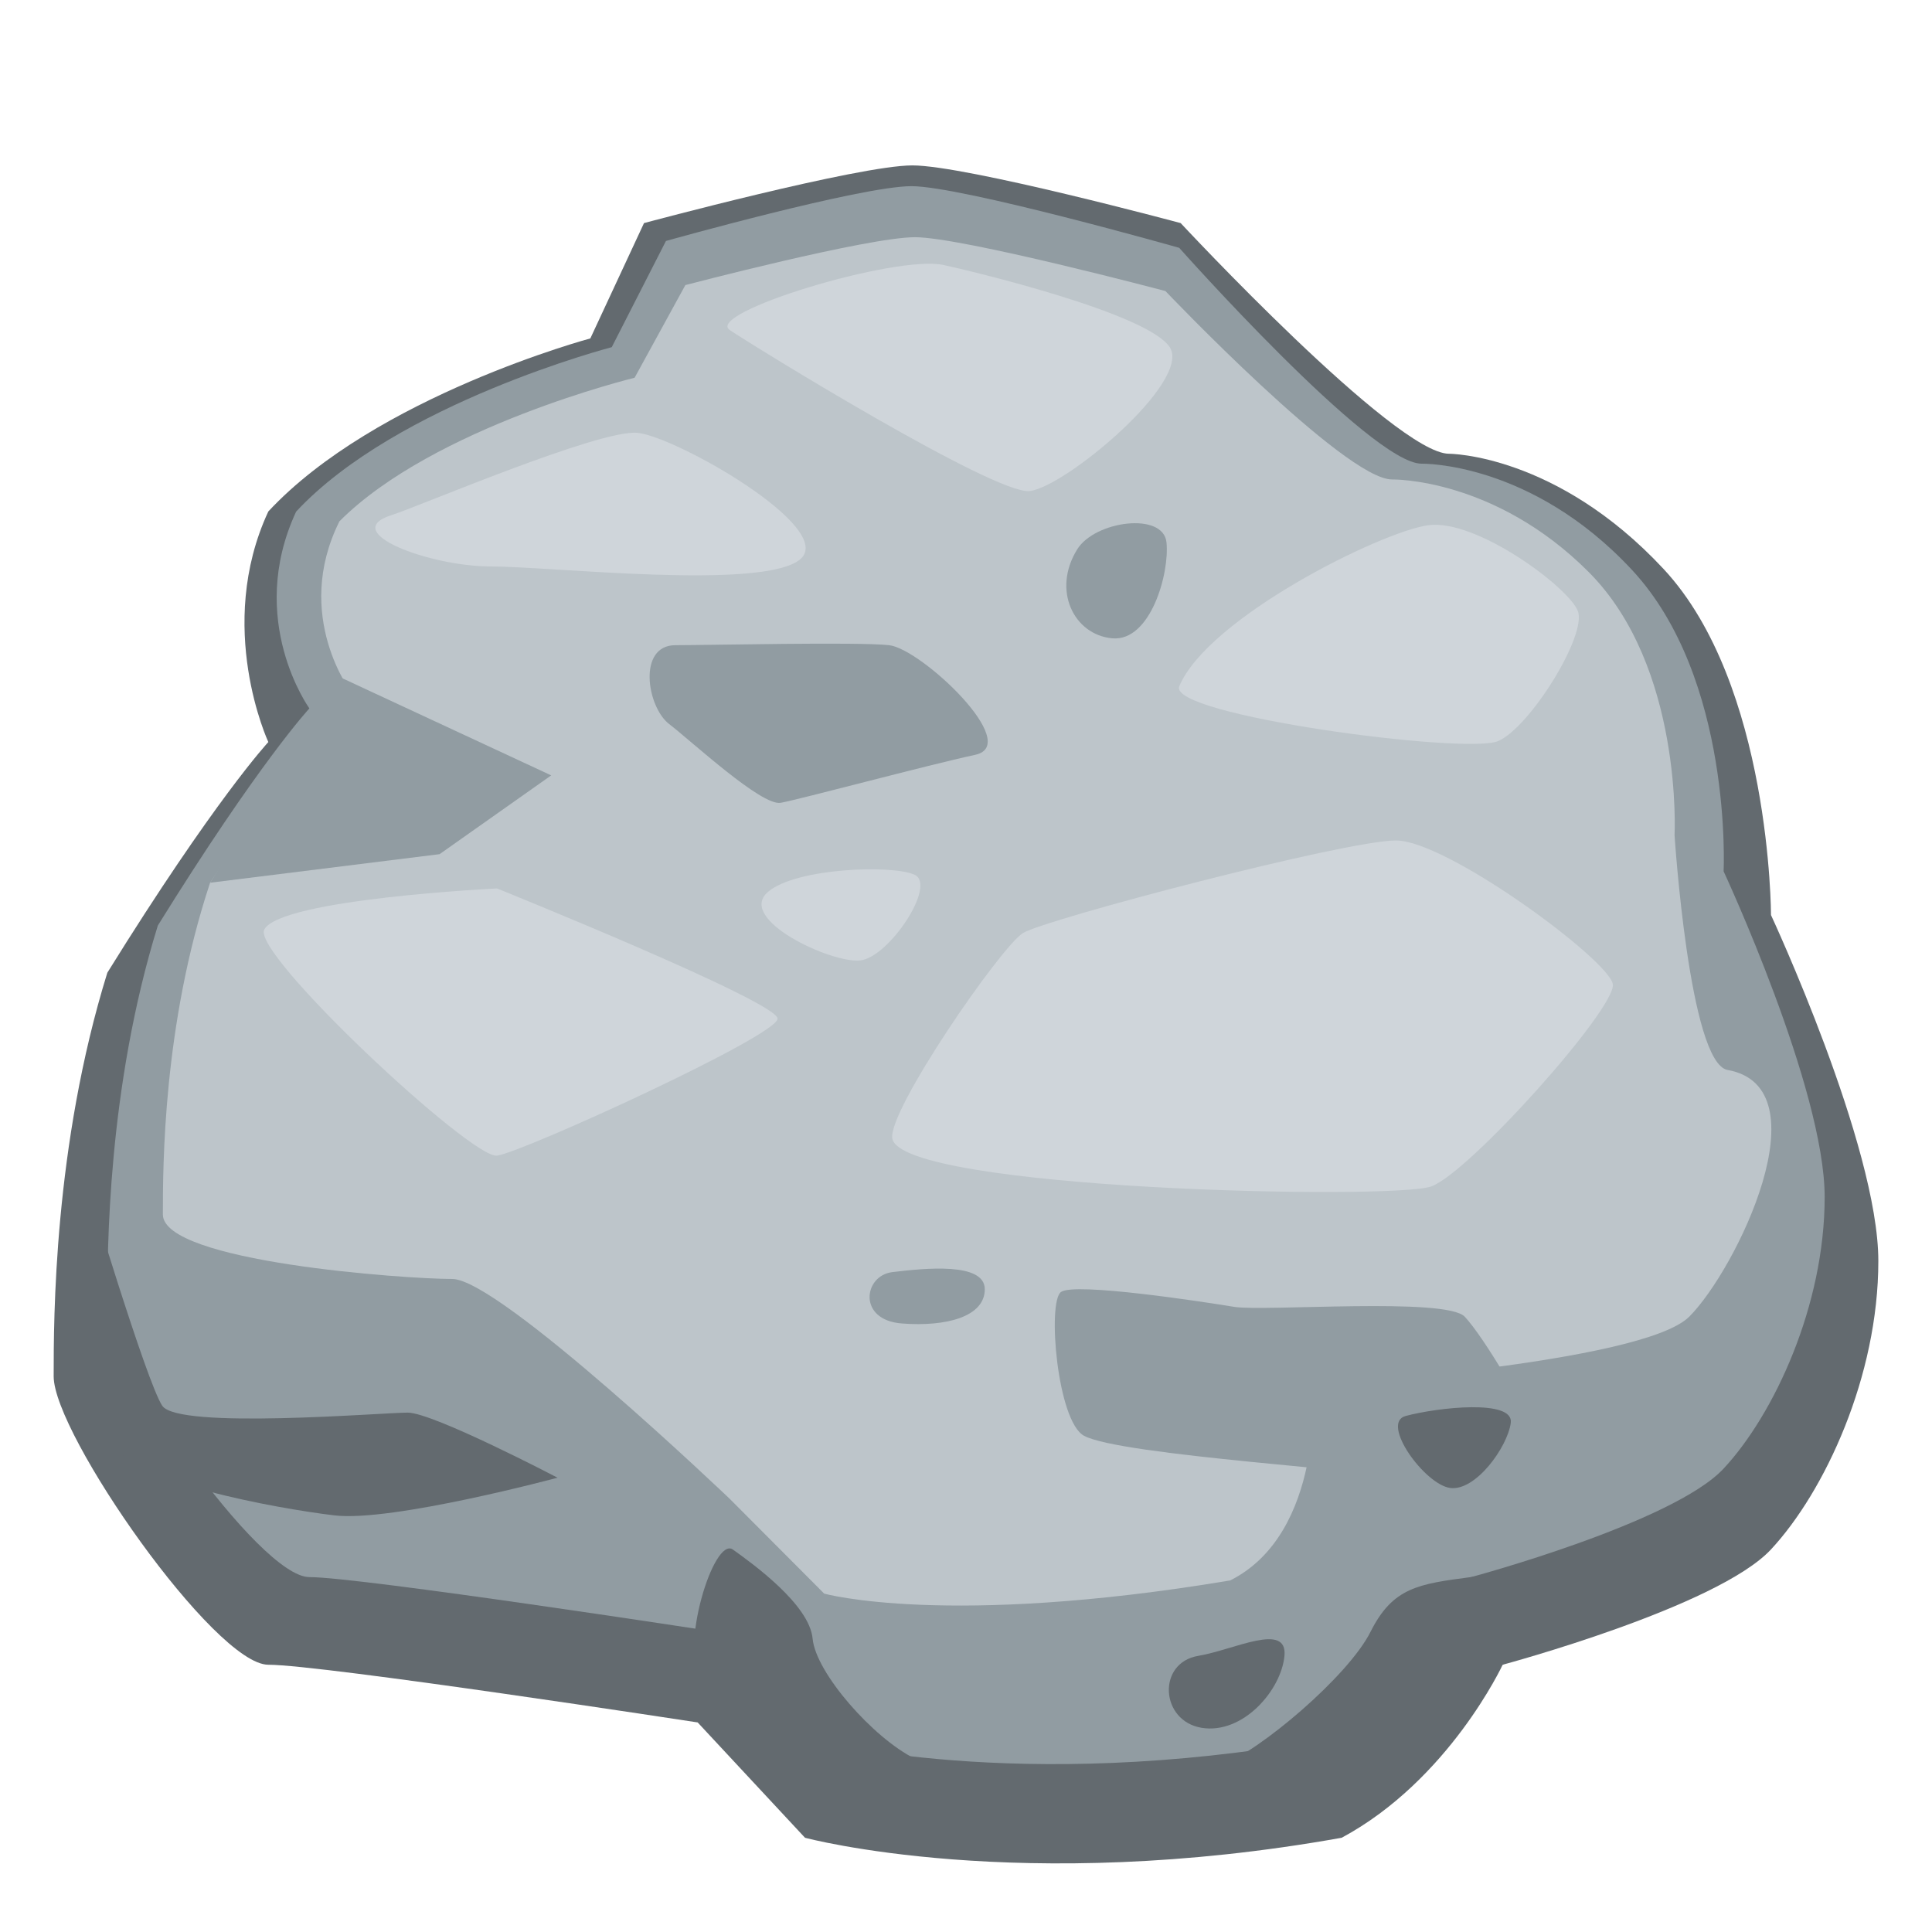 <svg viewBox="0 0 36 36" xmlns="http://www.w3.org/2000/svg"><path fill="#636a6f" d="M12 4.157s4-1.075 5-1.075 5 1.075 5 1.075 4 4.298 5 4.298c0 0 2 0 4 2.149s2 6.447 2 6.447 2 4.298 2 6.447-1 4.298-2 5.373c-1 1.075-5 2.149-5 2.149s-1 2.149-3 3.224c-6 1.075-10 0-10 0l-2-2.149S6 31.02 5 31.02s-4-4.298-4-5.373c0-1.075 0-4.298 1-7.522 2-3.224 3-4.298 3-4.298S4 11.679 5 9.53c2-2.149 6-3.224 6-3.224l1-2.149z" /><path fill="#919ca2" d="M12.409 4.49s3.633-1.021 4.574-1.021c.941 0 4.99 1.149 4.99 1.149s3.574 4.022 4.515 4.022c0 0 2.038-.045 3.921 1.979s1.708 5.617 1.708 5.617S34 20.282 34 22.305s-.941 4.047-1.882 5.059c-.941 1.012-4.706 2.023-4.706 2.023s-.941 2.023-2.824 3.035c-5.647 1.012-9.412 0-9.412 0l-1.882-2.023s-6.588-1.012-7.529-1.012S2 25.34 2 24.328c0-1.012 0-4.047.941-7.082C4.824 14.211 5.765 13.2 5.765 13.2s-1.188-1.643-.247-3.667C7.4 7.51 11.399 6.469 11.399 6.469l1.01-1.979z" /><path fill="#bdc5ca" d="M12.771 5.312s3.398-.892 4.278-.892c.88 0 4.667 1.003 4.667 1.003s3.342 3.511 4.222 3.511c0 0 1.906-.039 3.667 1.727 1.76 1.766 1.598 4.903 1.598 4.903s.275 4.245.988 4.373c1.81.324.167 3.713-.713 4.596s-7.01 1.277-7.01 1.277.216 2.755-1.545 3.639c-5.281.883-7.565.246-7.565.246l-1.76-1.766s-4.29-4.097-5.17-4.097-5.393-.319-5.393-1.202 0-3.533.88-6.182c1.76-2.649 2.641-3.533 2.641-3.533s-1.111-1.435-.231-3.201c1.76-1.766 5.5-2.675 5.5-2.675l.946-1.727z" /><path fill="#919ca2" d="M6.29 12.597l3.981 1.851-2.08 1.468-4.274.532z" /><path fill="#636a6f" d="M1.597 21.981s1.129 3.766 1.426 4.213 4.099.128 4.574.128c.475 0 2.792 1.213 2.792 1.213s-3.089.83-4.158.702c-1.069-.128-3.848-.627-4.099-1.341s-.535-4.915-.535-4.915z" /><path fill="#cfd5da" d="M7.3 9.597c.49-.155 3.861-1.596 4.574-1.532.713.064 3.743 1.787 3.03 2.362s-4.634.128-5.762.128S6.29 9.916 7.3 9.597zm-2.376 7.724c.303-.571 4.337-.766 4.337-.766s5.228 2.107 5.228 2.426-4.752 2.49-5.228 2.553-4.575-3.766-4.337-4.213zm11.703 3.894c-.094-.505 2.02-3.575 2.436-3.83.416-.255 6-1.724 6.95-1.724s3.98 2.234 4.04 2.681c.059.447-2.673 3.511-3.386 3.766-.713.256-9.862.064-10.04-.893zm5.347-8.427c-.225.537 5.347 1.277 5.941 1.021.594-.255 1.663-1.979 1.485-2.426-.178-.447-1.901-1.724-2.792-1.596-.892.129-4.1 1.725-4.634 3.001zm-4.396-7.851c.498.107 3.802.894 4.218 1.532s-1.96 2.617-2.614 2.681c-.653.064-5.109-2.681-5.584-3s3.088-1.405 3.98-1.213z" /><path fill="#636a6f" d="M13.063 31.364c-.416-.638.238-2.745.594-2.49s1.426 1.021 1.485 1.66c.059.638 1.129 1.851 1.901 2.234s4.99.383 5.703.128c.713-.255 2.376-1.66 2.792-2.49s.896-.891 1.874-1.02 1.922.844.588 1.634c-1.333.79-2.759 2.195-4.422 2.514-1.663.319-7.069.575-8.02.192-.951-.383-2.495-2.362-2.495-2.362z" /><path fill="#919ca2" d="M20.2 26.754c-.501-.269-.688-2.495-.43-2.68s2.666.185 3.225.277c.559.092 3.956-.185 4.3.185s1.173 1.726 1.462 2.541c.289.816-1.591.693-2.322.508s-5.547-.461-6.235-.831zm-7.613-14.732c.653 0 3.386-.064 3.98 0 .594.064 2.495 1.851 1.604 2.043-.891.192-3.267.83-3.624.894s-1.663-1.149-2.079-1.468c-.415-.32-.593-1.469.119-1.469zm7.486-1.787c.33-.531 1.604-.702 1.663-.128.059.575-.297 1.851-1.01 1.787-.713-.063-1.129-.893-.653-1.659zm-3.446 13.469c.593-.071 1.723-.192 1.723.319s-.713.702-1.545.638c-.831-.063-.713-.893-.178-.957z" /><path fill="#cfd5da" d="M14.31 16.619c.519-.446 2.317-.511 2.733-.319.416.192-.475 1.532-1.01 1.596-.535.063-2.317-.767-1.723-1.277z" /><path fill="#636a6f" d="M26.191 26.385c.593-.159 2.02-.319 1.96.128-.059.447-.653 1.277-1.129 1.213s-1.306-1.213-.831-1.341zm-3.861 4.469c.656-.109 1.663-.638 1.604 0-.059.638-.772 1.468-1.545 1.341-.772-.128-.831-1.214-.059-1.341z" /></svg>